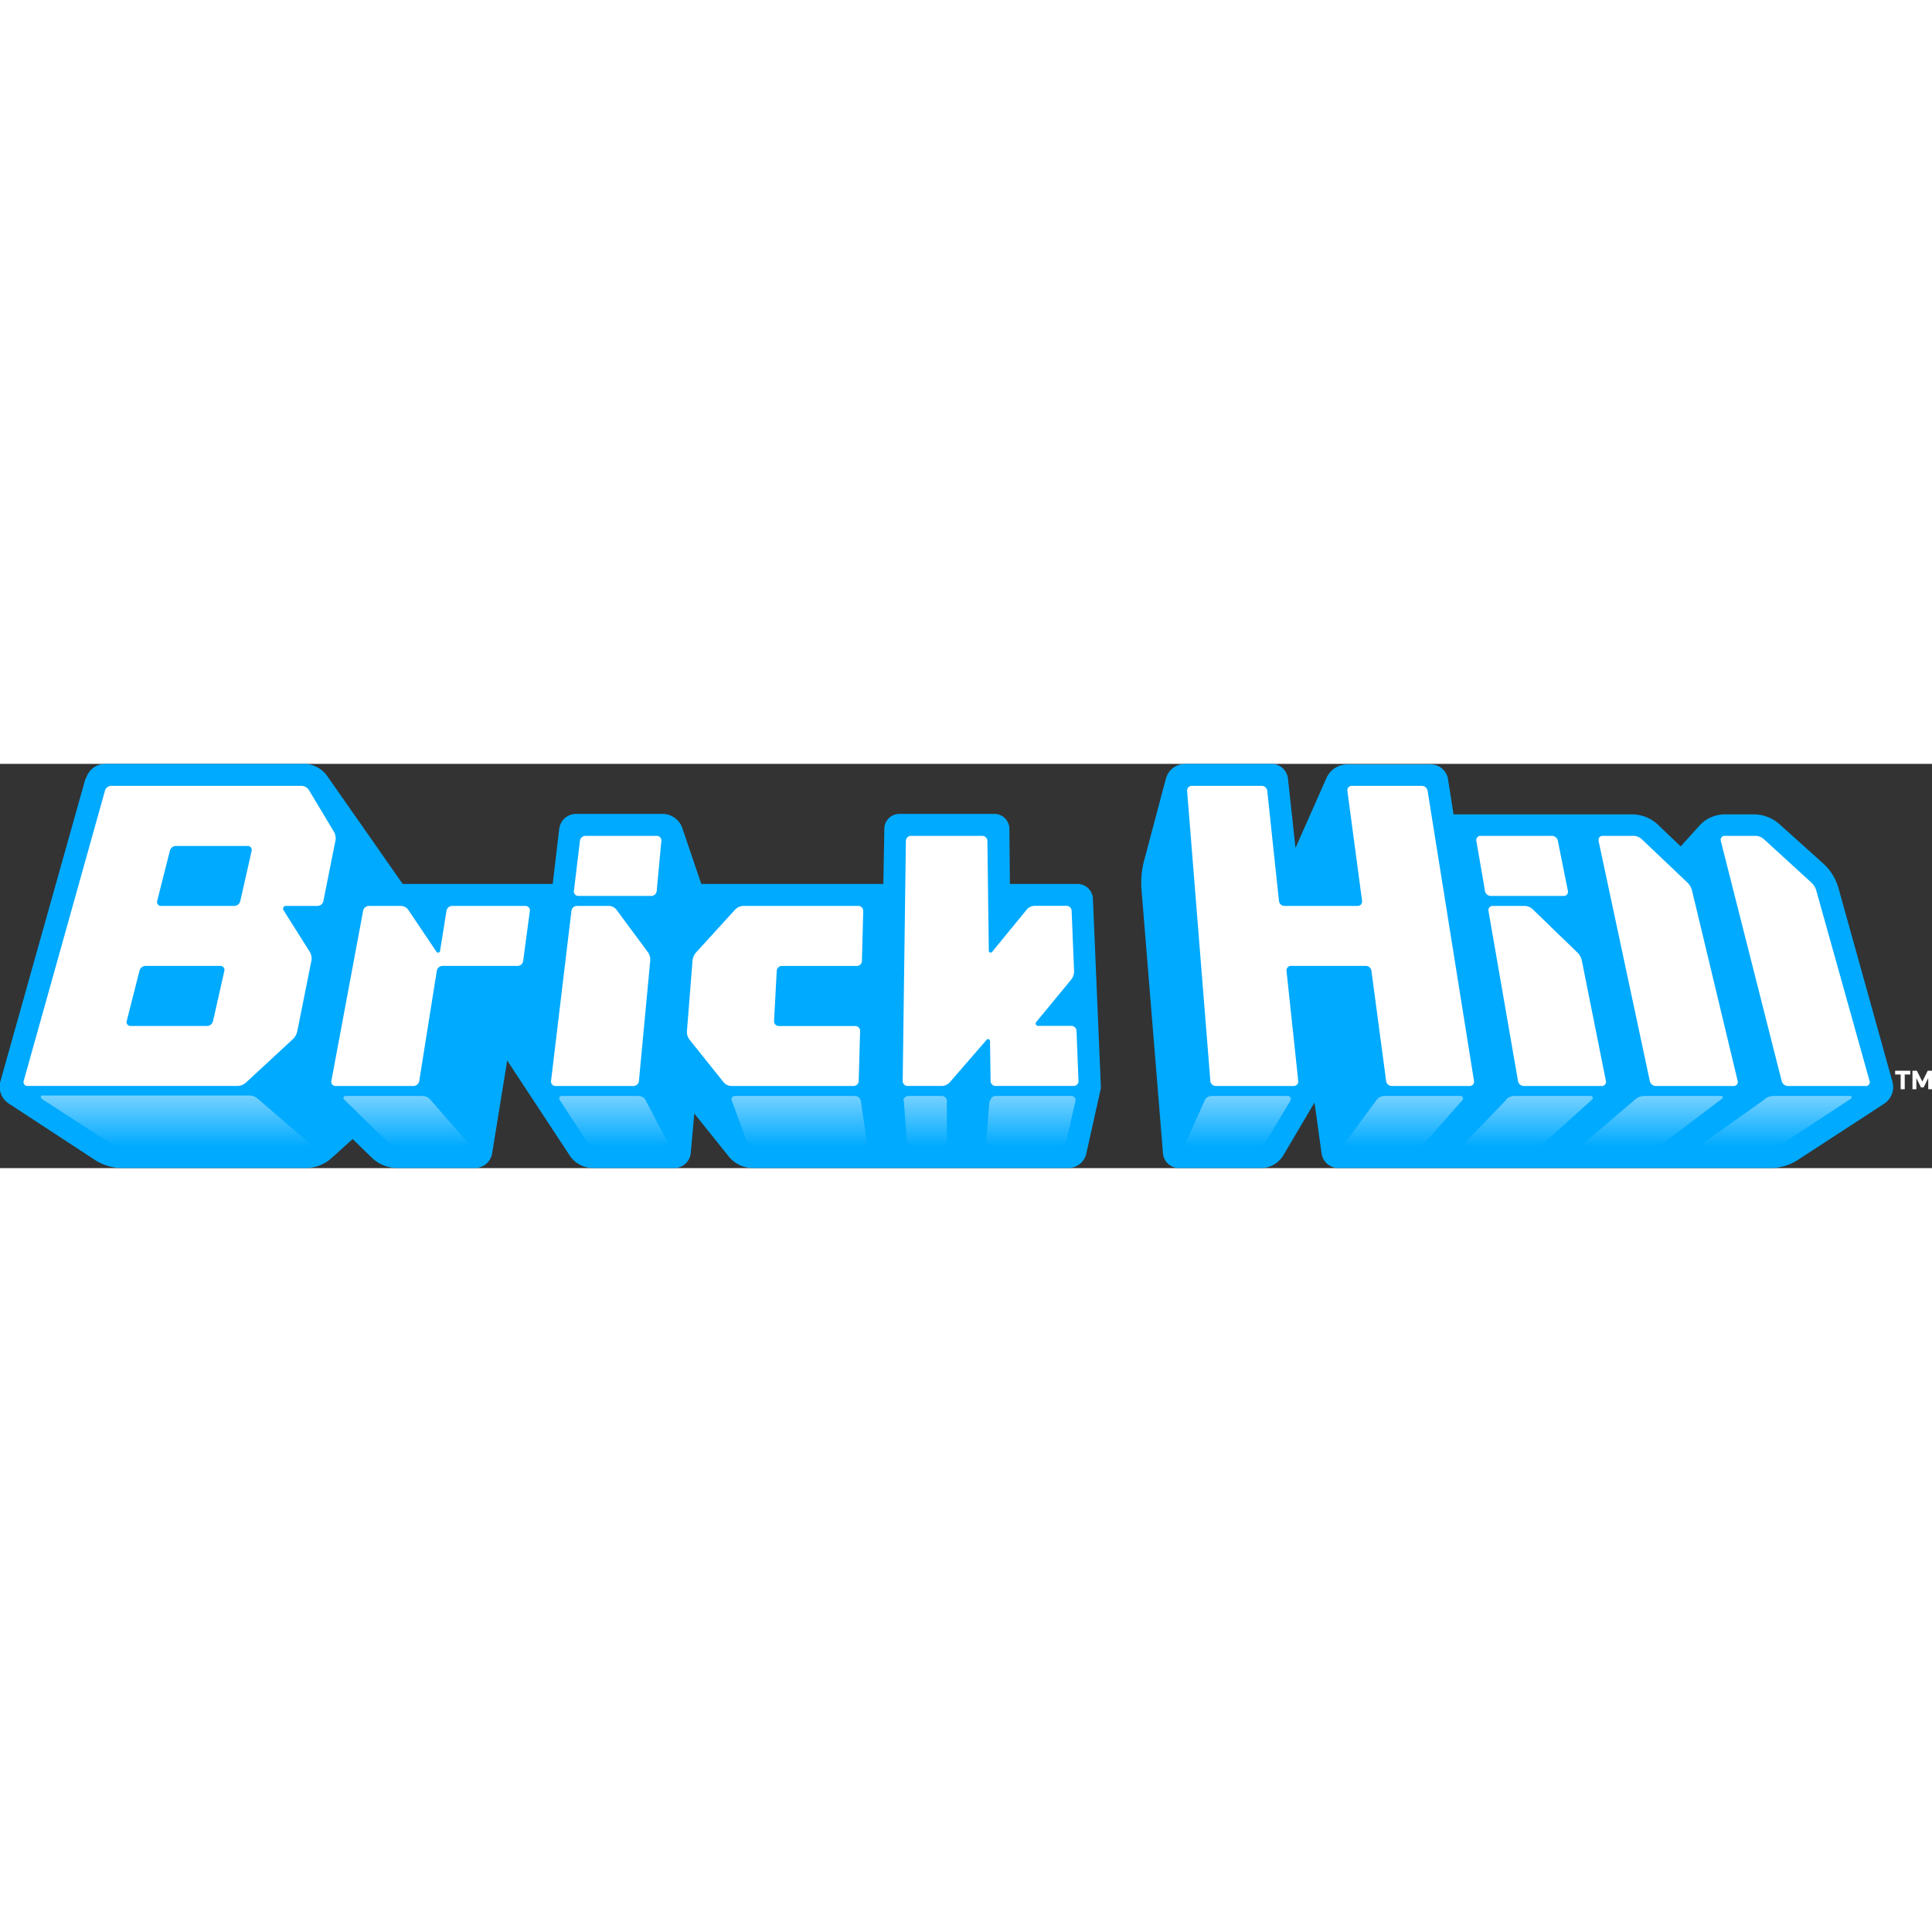 <svg xmlns="http://www.w3.org/2000/svg" xmlns:xlink="http://www.w3.org/1999/xlink" viewBox="0 0 1045 218.66" width="100" height="100">
  <rect x="0" y="0" width="1045" height="218.66" fill="#333333" stroke="none"/>
  <defs>
    <linearGradient id="a">
      <stop offset="0" stop-color="#0af"/>
      <stop offset="1" stop-color="#fff"/>
    </linearGradient>
    <linearGradient xlink:href="#a" id="b" x1="0" x2="0" y1="206.72" y2="147.16" gradientTransform="scale(.037)" gradientUnits="userSpaceOnUse"/>
  </defs>
  <g stroke-width=".04">
    <path fill="#0af" d="M1.71.29.01 6.34a.4.4 69.34 0 0 .18.46L1.9 7.92a1.01 1.01 16.52 0 0 .55.16h3.66a.77.77 158.6 0 0 .52-.2l.42-.38.38.37a.74.74 22.17 0 0 .52.21H9.5a.35.35 139.54 0 0 .34-.3l.3-1.85 1.25 1.9a.56.56 28.3 0 0 .47.25h1.62a.33.33 137.67 0 0 .33-.3l.07-.79.69.86a.62.62 25.69 0 0 .48.23h6.3a.37.37 141.18 0 0 .37-.3l.29-1.3-.16-3.78a.31.31 43.85 0 0-.3-.3h-1.36l-.01-1.1a.3.3 44.64 0 0-.3-.3h-1.9a.3.3 135.36 0 0-.3.3l-.02 1.1h-3.64l-.38-1.12a.42.42 35.75 0 0-.4-.28h-1.72a.34.34 138.46 0 0-.34.3l-.13 1.1h-3L6.54.24A.58.58 27.3 0 0 6.05 0H2.1a.4.4 142.82 0 0-.38.29Zm21.6 0-.43 1.62a1.74 1.74 95.19 0 0-.06.59l.43 5.28a.32.32 42.71 0 0 .32.3h1.64a.52.52 150.2 0 0 .45-.26l.62-1.05.14 1.01a.34.34 41.23 0 0 .34.3h8.63a1.01 1.01 163.48 0 0 .55-.16l1.72-1.12a.4.4 110.66 0 0 .17-.46L36.76 2.5a1.05 1.05 58.41 0 0-.3-.5l-.88-.79a.77.77 21.23 0 0-.52-.2h-.58a.68.68 156.08 0 0-.5.22l-.38.42-.45-.43a.75.75 21.78 0 0-.52-.21h-3.57l-.11-.7a.35.35 40.45 0 0-.35-.3h-1.66a.46.46 146.97 0 0-.42.27l-.62 1.4L25.75.3a.33.33 41.96 0 0-.33-.3h-1.73a.4.4 142.48 0 0-.38.29z" color="#000" font-family="sans-serif" font-weight="400" overflow="visible" style="line-height:normal;font-variant-ligatures:normal;font-variant-position:normal;font-variant-caps:normal;font-variant-numeric:normal;font-variant-alternates:normal;font-variant-east-asian:normal;font-feature-settings:normal;font-variation-settings:normal;text-indent:0;text-align:start;text-decoration-line:none;text-decoration-style:solid;text-decoration-color:#000;text-transform:none;text-orientation:mixed;white-space:normal;shape-padding:0;shape-margin:0;inline-size:0;isolation:auto;mix-blend-mode:normal;solid-color:#000;solid-opacity:1" transform="scale(27.055)"/>
    <path fill="#fff" d="M56.78 14.5 12.79 171.6a2.05 2.05 0 0 0 1.98 2.6h113.59a6.9 6.9 0 0 0 4.69-1.83L158.3 149a8.36 8.36 0 0 0 2.52-4.49l7.6-37.97a6.77 6.77 0 0 0-.91-4.94l-14.18-22.48a1.5 1.5 0 0 1 1.26-2.29h17.1a3.3 3.3 0 0 0 3.23-2.65l6.5-32.58a7 7 0 0 0-.86-4.98l-13.44-22.41a4.78 4.78 0 0 0-4.1-2.32H60.22a3.57 3.57 0 0 0-3.44 2.6zm585.32.09 12.57 156.93a2.93 2.93 0 0 0 2.92 2.7h42.2a2.43 2.43 0 0 0 2.42-2.7l-6.35-59.55a2.43 2.43 0 0 1 2.42-2.7h40.45a3.09 3.09 0 0 1 3.07 2.69l7.95 59.58a3.09 3.09 0 0 0 3.06 2.68H795a2.3 2.3 0 0 0 2.28-2.67l-25.1-156.99a3.17 3.17 0 0 0-3.13-2.67h-37.92a2.37 2.37 0 0 0-2.34 2.68l7.95 59.58a2.37 2.37 0 0 1-2.35 2.68h-39.61a3 3 0 0 1-3-2.69l-6.34-59.56a3 3 0 0 0-3-2.7H644.6a2.5 2.5 0 0 0-2.49 2.7zM313.68 41.63l-3.27 27.13a2.4 2.4 0 0 0 2.39 2.68h39.45a2.97 2.97 0 0 0 2.95-2.7l2.52-27.1a2.47 2.47 0 0 0-2.46-2.7h-38.55a3.05 3.05 0 0 0-3.03 2.69zm176.3.02-1.72 129.86a2.67 2.67 0 0 0 2.67 2.7h18.36a5.93 5.93 0 0 0 4.48-2.04l19.92-22.96a1.03 1.03 0 0 1 1.8.66l.3 21.64a2.74 2.74 0 0 0 2.75 2.7h42.2a2.6 2.6 0 0 0 2.6-2.7l-1.06-27.09a2.81 2.81 0 0 0-2.81-2.7h-18a1.28 1.28 0 0 1-.98-2.09l18.85-22.88a7.08 7.08 0 0 0 1.61-4.79l-1.31-32.48a2.82 2.82 0 0 0-2.81-2.7h-17.1a5.71 5.71 0 0 0-4.42 2.1l-18.72 22.86a.99.99 0 0 1-1.75-.61l-.77-59.48a2.74 2.74 0 0 0-2.74-2.7h-38.6a2.74 2.74 0 0 0-2.75 2.7zm308.56-.04 4.69 27.17a3.21 3.21 0 0 0 3.16 2.66h39.5a2.22 2.22 0 0 0 2.18-2.65l-5.44-27.2a3.3 3.3 0 0 0-3.23-2.65h-38.61a2.28 2.28 0 0 0-2.25 2.67Zm66.1-.02 27.73 129.98a3.34 3.34 0 0 0 3.27 2.65h42.2a2.13 2.13 0 0 0 2.07-2.63L915.23 68.63a9.14 9.14 0 0 0-2.6-4.5l-24.55-23.32a6.78 6.78 0 0 0-4.67-1.87H866.8a2.19 2.19 0 0 0-2.14 2.65zm66.1-.02 32.97 130.03a3.48 3.48 0 0 0 3.37 2.62h42.2a2.05 2.05 0 0 0 1.98-2.6L982.44 68.6a9.46 9.46 0 0 0-2.73-4.43l-25.6-23.4a6.97 6.97 0 0 0-4.7-1.83H932.8a2.1 2.1 0 0 0-2.04 2.63zm-835.5 2.82h38.77a2.16 2.16 0 0 1 2.11 2.64l-6.15 27.16a3.39 3.39 0 0 1-3.3 2.64H87.06A2.1 2.1 0 0 1 85 74.21L91.88 47a3.47 3.47 0 0 1 3.37-2.62Zm101.17 35.1-17.19 92.07a2.25 2.25 0 0 0 2.21 2.66h42.2a3.17 3.17 0 0 0 3.13-2.67l9.5-59.6a3.17 3.17 0 0 1 3.14-2.67h40.5a3.1 3.1 0 0 0 3.07-2.69l3.62-27.08a2.37 2.37 0 0 0-2.35-2.68h-39.6a3.17 3.17 0 0 0-3.14 2.67l-3.48 21.72a1.07 1.07 0 0 1-1.94.42l-15.16-22.56a5.08 5.08 0 0 0-4.21-2.25h-17.1a3.26 3.26 0 0 0-3.2 2.66zm112.67.03-11.03 92.01a2.4 2.4 0 0 0 2.38 2.69h42.2a2.97 2.97 0 0 0 2.96-2.7l6.1-64.94a7.07 7.07 0 0 0-1.36-4.87l-16.8-22.7a5.37 5.37 0 0 0-4.32-2.18h-17.1a3.05 3.05 0 0 0-3.03 2.69zm88.54-.69L376.6 101.9a7.9 7.9 0 0 0-2.03 4.7l-3.01 37.88a6.83 6.83 0 0 0 1.48 4.8l18.28 22.84a5.63 5.63 0 0 0 4.4 2.1h65.97a2.78 2.78 0 0 0 2.78-2.7l.75-27.03a2.63 2.63 0 0 0-2.63-2.7h-41.35a2.56 2.56 0 0 1-2.56-2.7l1.45-27.1a2.85 2.85 0 0 1 2.85-2.7h40.46a2.78 2.78 0 0 0 2.77-2.7l.7-27.04a2.64 2.64 0 0 0-2.63-2.7h-62.12a6.13 6.13 0 0 0-4.53 2zm407.48.67 15.98 92.05a3.22 3.22 0 0 0 3.17 2.67h42.2a2.22 2.22 0 0 0 2.18-2.65l-13-65.03a8.68 8.68 0 0 0-2.47-4.53l-24.07-23.3a6.69 6.69 0 0 0-4.65-1.88h-17.1a2.28 2.28 0 0 0-2.24 2.67zM78.8 109.28h40.46a2.16 2.16 0 0 1 2.1 2.64l-6.14 27.22a3.39 3.39 0 0 1-3.3 2.63H70.57a2.1 2.1 0 0 1-2.04-2.62l6.91-27.25a3.48 3.48 0 0 1 3.37-2.62z"/>
    <path fill="url(#b)" d="m.84 6.7 1.37.89a.34.34 16.49 0 0 .18.05h3.76a.04.04 110.24 0 0 .03-.06L5.16 6.7a.27.27 20.24 0 0-.18-.07H.85a.03.03 106.49 0 0-.01.06zm6.04.01.88.86a.25.25 22.14 0 0 .18.07h1.38a.05.05 114.34 0 0 .03-.07l-.74-.85a.22.22 24.34 0 0-.17-.08H6.91a.04.04 112.14 0 0-.03.07zm4.31.01.55.84a.19.19 28.28 0 0 .16.08h1.38a.06.06 121.4 0 0 .06-.09l-.43-.82a.16.16 31.4 0 0-.14-.09h-1.53a.05.05 118.28 0 0-.05.08zm3.44.01.3.82a.14.14 34.92 0 0 .14.1h2.17a.09.09 130.83 0 0 .09-.1l-.12-.81a.12.12 40.83 0 0-.12-.1h-2.4a.07.07 124.92 0 0-.06.1zm3.44.01.06.8a.1.1 42.88 0 0 .1.1h.6a.1.1 135 0 0 .1-.1v-.8a.1.1 45 0 0-.1-.1h-.67a.1.1 132.88 0 0-.1.1zm1.71 0-.06.8a.1.1 47.07 0 0 .1.1h1.38a.12.12 141.22 0 0 .12-.1l.18-.8a.08.08 51.22 0 0-.08-.1H19.9a.1.1 137.07 0 0-.1.1zm4.3 0-.36.8a.07.07 56.9 0 0 .06.1h1.38a.17.17 150.23 0 0 .15-.09l.49-.82a.06.06 60.23 0 0-.05-.09h-1.53a.15.15 146.9 0 0-.14.1Zm3.44-.02-.62.84a.05.05 63.15 0 0 .04.08h1.39a.22.22 155.69 0 0 .16-.07l.75-.85a.05.05 65.69 0 0-.03-.08h-1.53a.2.2 153.15 0 0-.16.08zm2.59 0-.82.85a.04.04 66.81 0 0 .03.07h1.39a.26.26 158.86 0 0 .17-.07l.95-.86a.04.04 68.86 0 0-.03-.07h-1.53a.23.23 156.81 0 0-.16.07zm2.58-.01-1.02.87a.04.04 69.79 0 0 .03.06h1.38a.3.3 161.43 0 0 .18-.06l1.16-.88a.03.03 71.43 0 0-.02-.06h-1.53a.27.27 159.79 0 0-.18.07zm2.6-.01-1.24.88a.03.03 72.16 0 0 .02.06h1.39a.34.34 163.5 0 0 .18-.05l1.37-.9a.03.03 73.5 0 0-.01-.05h-1.53a.31.31 162.16 0 0-.19.06z" transform="scale(27.055)"/>
  </g>
  <path fill="#fff" stroke="#fff" stroke-width=".6" d="M1020.28 166.96v1.42h2.98v8.01h1.59v-8h3v-1.43zm9.34 0v9.43h1.5v-7.05l2.98 6.07h1.04l2.98-6.07.01 7.05h1.47v-9.43h-1.87l-3.1 6.26-3.12-6.26z" aria-label="TM" font-family="Montserrat" font-size="13.48" font-weight="400" style="line-height:1.25;-inkscape-font-specification:Montserrat" transform="matrix(1.004 0 0 .996 1 0)"/>
</svg>